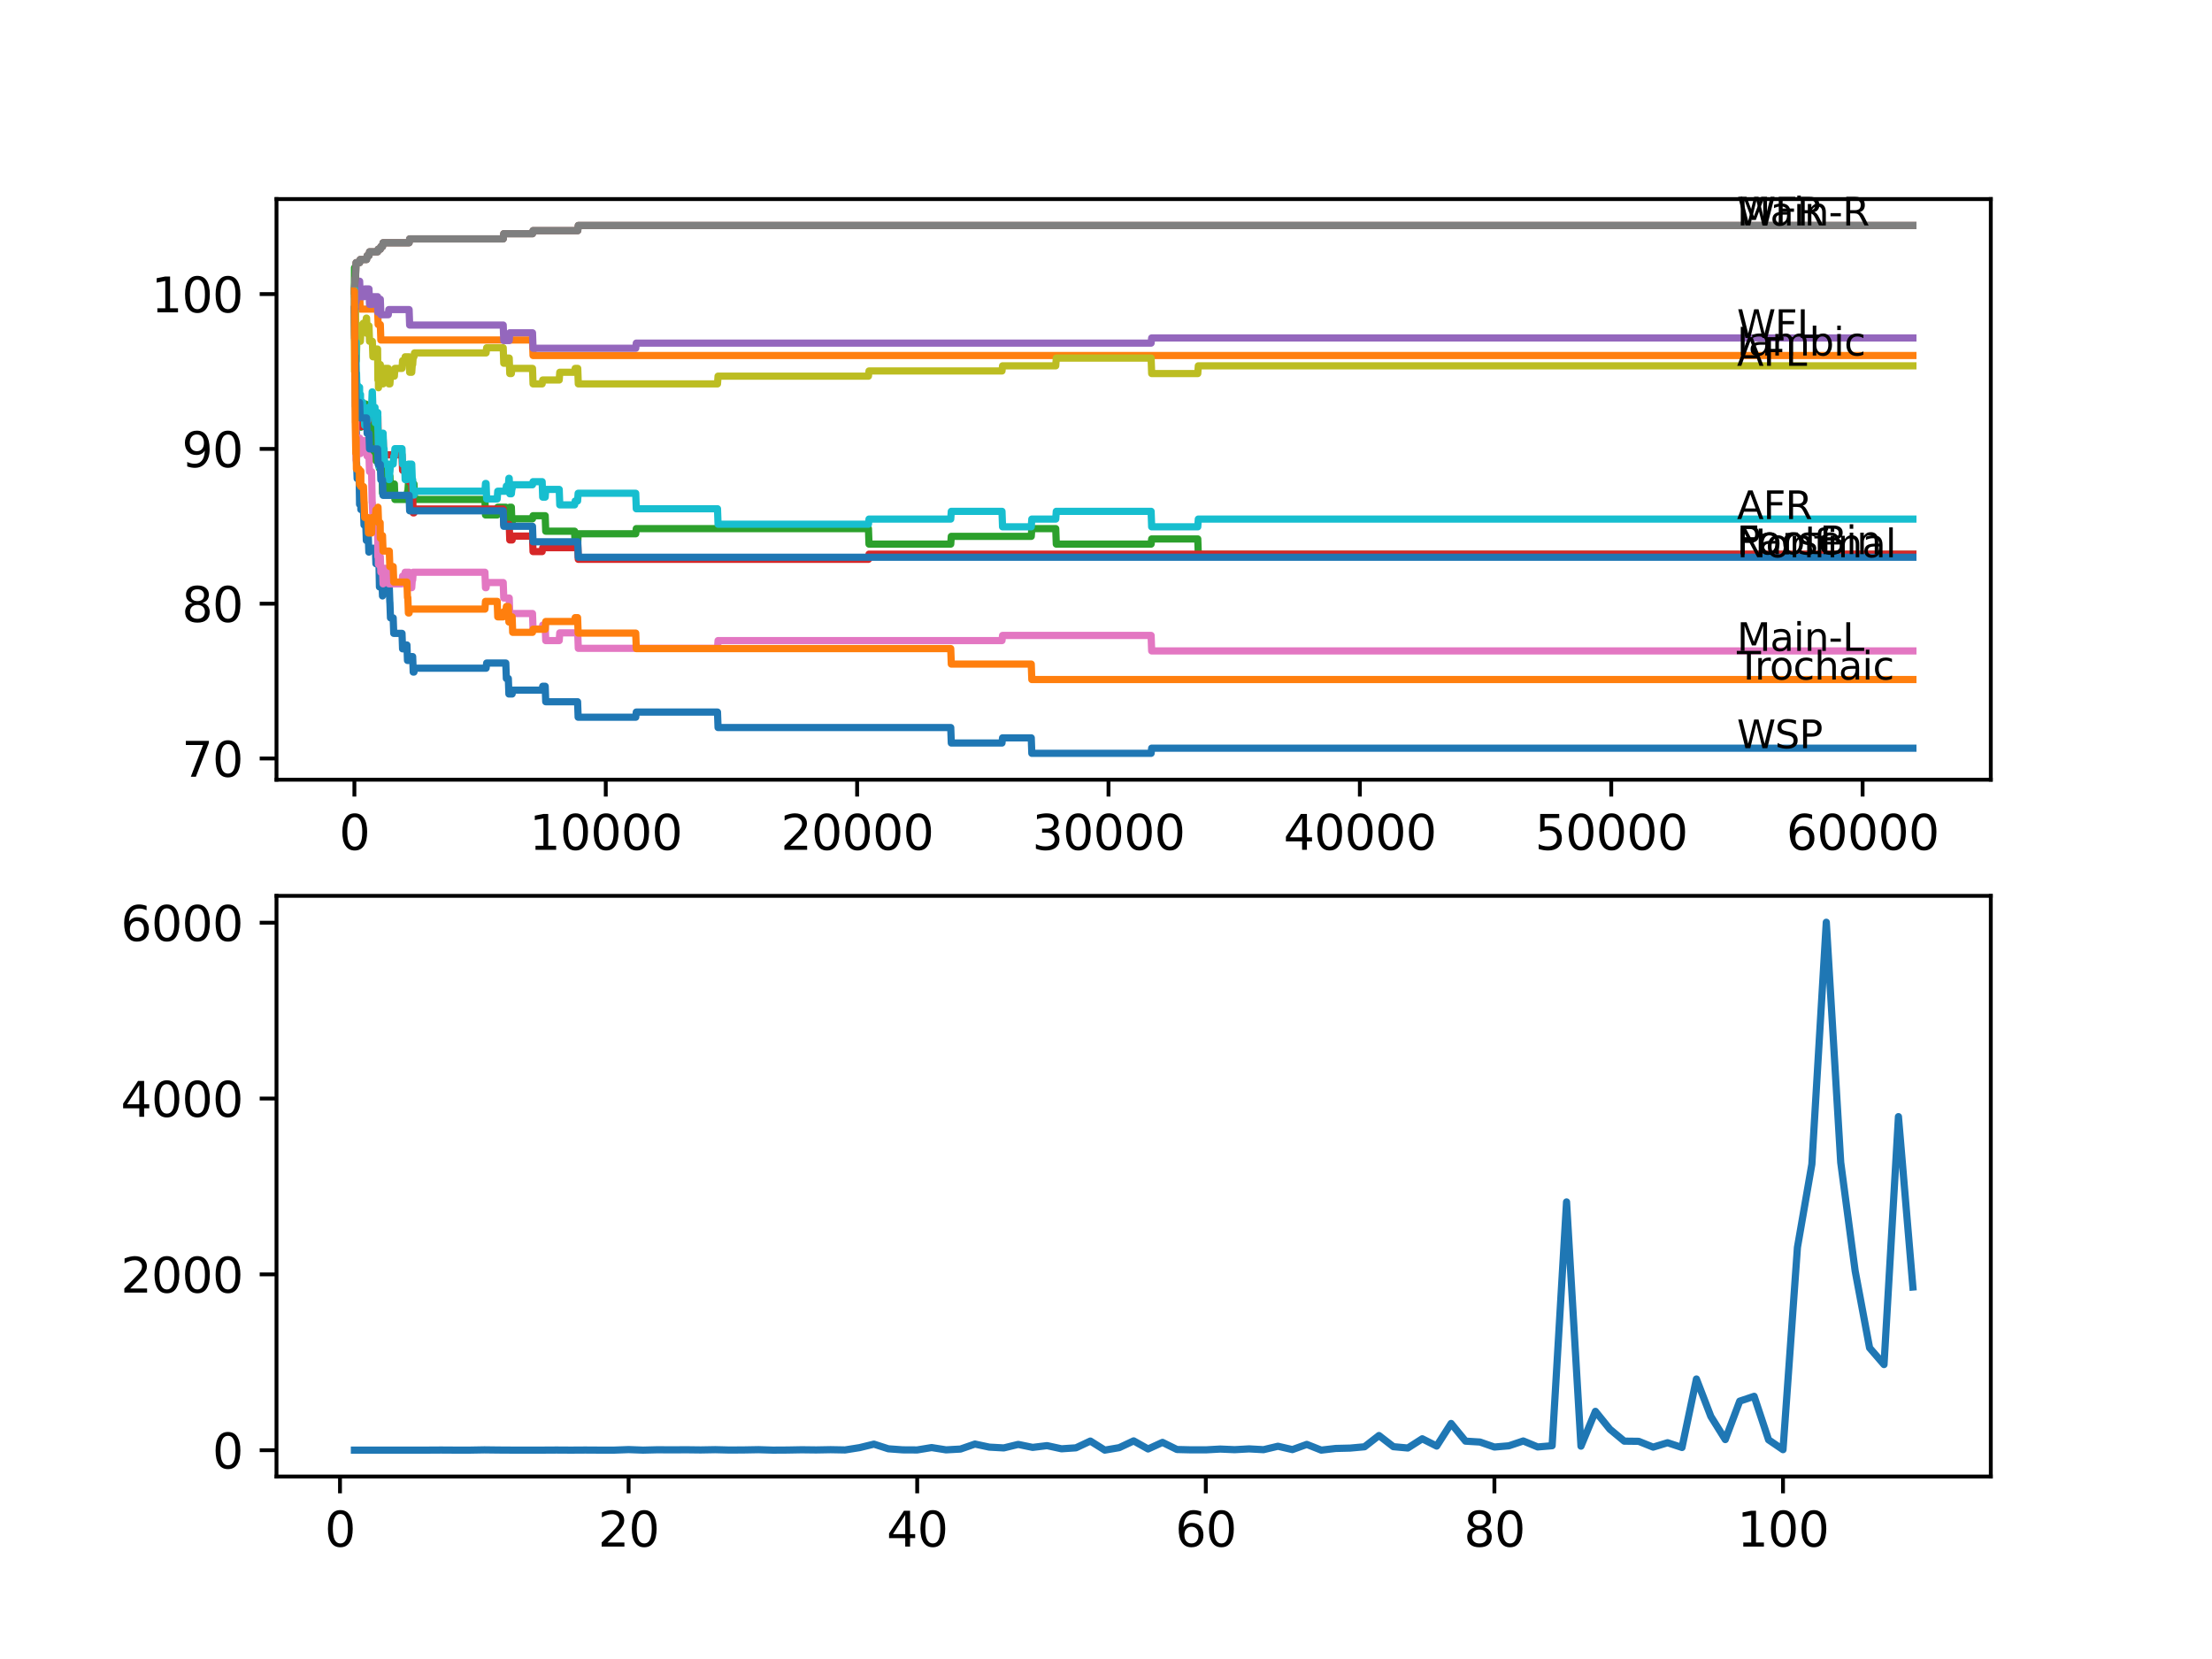 <?xml version="1.0" encoding="utf-8" standalone="no"?>
<!DOCTYPE svg PUBLIC "-//W3C//DTD SVG 1.1//EN"
  "http://www.w3.org/Graphics/SVG/1.1/DTD/svg11.dtd">
<svg xmlns:xlink="http://www.w3.org/1999/xlink" width="460.8pt" height="345.6pt" viewBox="0 0 460.8 345.6" xmlns="http://www.w3.org/2000/svg" version="1.1">
 <defs>
  <style type="text/css">*{stroke-linejoin: round; stroke-linecap: butt}</style>
 </defs>
 <g id="figure_1">
  <g id="patch_1">
   <path d="M 0 345.6 
L 460.8 345.6 
L 460.8 0 
L 0 0 
z
" style="fill: #ffffff"/>
  </g>
  <g id="axes_1">
   <g id="patch_2">
    <path d="M 57.6 162.432 
L 414.72 162.432 
L 414.72 41.472 
L 57.6 41.472 
z
" style="fill: #ffffff"/>
   </g>
   <g id="matplotlib.axis_1">
    <g id="xtick_1">
     <g id="line2d_1">
      <defs>
       <path id="me65e3c50f7" d="M 0 0 
L 0 3.5 
" style="stroke: #000000; stroke-width: 0.8"/>
      </defs>
      <g>
       <use xlink:href="#me65e3c50f7" x="73.827" y="162.432" style="stroke: #000000; stroke-width: 0.8"/>
      </g>
     </g>
     <g id="text_1">
      <!-- 0 -->
      <g transform="translate(70.646 177.03)scale(0.1 -0.1)">
       <defs>
        <path id="DejaVuSans-30" d="M 2034 4250 
Q 1547 4250 1301 3770 
Q 1056 3291 1056 2328 
Q 1056 1369 1301 889 
Q 1547 409 2034 409 
Q 2525 409 2770 889 
Q 3016 1369 3016 2328 
Q 3016 3291 2770 3770 
Q 2525 4250 2034 4250 
z
M 2034 4750 
Q 2819 4750 3233 4129 
Q 3647 3509 3647 2328 
Q 3647 1150 3233 529 
Q 2819 -91 2034 -91 
Q 1250 -91 836 529 
Q 422 1150 422 2328 
Q 422 3509 836 4129 
Q 1250 4750 2034 4750 
z
" transform="scale(0.016)"/>
       </defs>
       <use xlink:href="#DejaVuSans-30"/>
      </g>
     </g>
    </g>
    <g id="xtick_2">
     <g id="line2d_2">
      <g>
       <use xlink:href="#me65e3c50f7" x="126.192" y="162.432" style="stroke: #000000; stroke-width: 0.8"/>
      </g>
     </g>
     <g id="text_2">
      <!-- 10000 -->
      <g transform="translate(110.286 177.03)scale(0.1 -0.1)">
       <defs>
        <path id="DejaVuSans-31" d="M 794 531 
L 1825 531 
L 1825 4091 
L 703 3866 
L 703 4441 
L 1819 4666 
L 2450 4666 
L 2450 531 
L 3481 531 
L 3481 0 
L 794 0 
L 794 531 
z
" transform="scale(0.016)"/>
       </defs>
       <use xlink:href="#DejaVuSans-31"/>
       <use xlink:href="#DejaVuSans-30" x="63.623"/>
       <use xlink:href="#DejaVuSans-30" x="127.246"/>
       <use xlink:href="#DejaVuSans-30" x="190.869"/>
       <use xlink:href="#DejaVuSans-30" x="254.492"/>
      </g>
     </g>
    </g>
    <g id="xtick_3">
     <g id="line2d_3">
      <g>
       <use xlink:href="#me65e3c50f7" x="178.556" y="162.432" style="stroke: #000000; stroke-width: 0.8"/>
      </g>
     </g>
     <g id="text_3">
      <!-- 20000 -->
      <g transform="translate(162.65 177.03)scale(0.1 -0.1)">
       <defs>
        <path id="DejaVuSans-32" d="M 1228 531 
L 3431 531 
L 3431 0 
L 469 0 
L 469 531 
Q 828 903 1448 1529 
Q 2069 2156 2228 2338 
Q 2531 2678 2651 2914 
Q 2772 3150 2772 3378 
Q 2772 3750 2511 3984 
Q 2250 4219 1831 4219 
Q 1534 4219 1204 4116 
Q 875 4013 500 3803 
L 500 4441 
Q 881 4594 1212 4672 
Q 1544 4750 1819 4750 
Q 2544 4750 2975 4387 
Q 3406 4025 3406 3419 
Q 3406 3131 3298 2873 
Q 3191 2616 2906 2266 
Q 2828 2175 2409 1742 
Q 1991 1309 1228 531 
z
" transform="scale(0.016)"/>
       </defs>
       <use xlink:href="#DejaVuSans-32"/>
       <use xlink:href="#DejaVuSans-30" x="63.623"/>
       <use xlink:href="#DejaVuSans-30" x="127.246"/>
       <use xlink:href="#DejaVuSans-30" x="190.869"/>
       <use xlink:href="#DejaVuSans-30" x="254.492"/>
      </g>
     </g>
    </g>
    <g id="xtick_4">
     <g id="line2d_4">
      <g>
       <use xlink:href="#me65e3c50f7" x="230.921" y="162.432" style="stroke: #000000; stroke-width: 0.8"/>
      </g>
     </g>
     <g id="text_4">
      <!-- 30000 -->
      <g transform="translate(215.015 177.03)scale(0.1 -0.1)">
       <defs>
        <path id="DejaVuSans-33" d="M 2597 2516 
Q 3050 2419 3304 2112 
Q 3559 1806 3559 1356 
Q 3559 666 3084 287 
Q 2609 -91 1734 -91 
Q 1441 -91 1130 -33 
Q 819 25 488 141 
L 488 750 
Q 750 597 1062 519 
Q 1375 441 1716 441 
Q 2309 441 2620 675 
Q 2931 909 2931 1356 
Q 2931 1769 2642 2001 
Q 2353 2234 1838 2234 
L 1294 2234 
L 1294 2753 
L 1863 2753 
Q 2328 2753 2575 2939 
Q 2822 3125 2822 3475 
Q 2822 3834 2567 4026 
Q 2313 4219 1838 4219 
Q 1578 4219 1281 4162 
Q 984 4106 628 3988 
L 628 4550 
Q 988 4650 1302 4700 
Q 1616 4750 1894 4750 
Q 2613 4750 3031 4423 
Q 3450 4097 3450 3541 
Q 3450 3153 3228 2886 
Q 3006 2619 2597 2516 
z
" transform="scale(0.016)"/>
       </defs>
       <use xlink:href="#DejaVuSans-33"/>
       <use xlink:href="#DejaVuSans-30" x="63.623"/>
       <use xlink:href="#DejaVuSans-30" x="127.246"/>
       <use xlink:href="#DejaVuSans-30" x="190.869"/>
       <use xlink:href="#DejaVuSans-30" x="254.492"/>
      </g>
     </g>
    </g>
    <g id="xtick_5">
     <g id="line2d_5">
      <g>
       <use xlink:href="#me65e3c50f7" x="283.285" y="162.432" style="stroke: #000000; stroke-width: 0.8"/>
      </g>
     </g>
     <g id="text_5">
      <!-- 40000 -->
      <g transform="translate(267.379 177.03)scale(0.1 -0.1)">
       <defs>
        <path id="DejaVuSans-34" d="M 2419 4116 
L 825 1625 
L 2419 1625 
L 2419 4116 
z
M 2253 4666 
L 3047 4666 
L 3047 1625 
L 3713 1625 
L 3713 1100 
L 3047 1100 
L 3047 0 
L 2419 0 
L 2419 1100 
L 313 1100 
L 313 1709 
L 2253 4666 
z
" transform="scale(0.016)"/>
       </defs>
       <use xlink:href="#DejaVuSans-34"/>
       <use xlink:href="#DejaVuSans-30" x="63.623"/>
       <use xlink:href="#DejaVuSans-30" x="127.246"/>
       <use xlink:href="#DejaVuSans-30" x="190.869"/>
       <use xlink:href="#DejaVuSans-30" x="254.492"/>
      </g>
     </g>
    </g>
    <g id="xtick_6">
     <g id="line2d_6">
      <g>
       <use xlink:href="#me65e3c50f7" x="335.65" y="162.432" style="stroke: #000000; stroke-width: 0.8"/>
      </g>
     </g>
     <g id="text_6">
      <!-- 50000 -->
      <g transform="translate(319.744 177.03)scale(0.1 -0.1)">
       <defs>
        <path id="DejaVuSans-35" d="M 691 4666 
L 3169 4666 
L 3169 4134 
L 1269 4134 
L 1269 2991 
Q 1406 3038 1543 3061 
Q 1681 3084 1819 3084 
Q 2600 3084 3056 2656 
Q 3513 2228 3513 1497 
Q 3513 744 3044 326 
Q 2575 -91 1722 -91 
Q 1428 -91 1123 -41 
Q 819 9 494 109 
L 494 744 
Q 775 591 1075 516 
Q 1375 441 1709 441 
Q 2250 441 2565 725 
Q 2881 1009 2881 1497 
Q 2881 1984 2565 2268 
Q 2250 2553 1709 2553 
Q 1456 2553 1204 2497 
Q 953 2441 691 2322 
L 691 4666 
z
" transform="scale(0.016)"/>
       </defs>
       <use xlink:href="#DejaVuSans-35"/>
       <use xlink:href="#DejaVuSans-30" x="63.623"/>
       <use xlink:href="#DejaVuSans-30" x="127.246"/>
       <use xlink:href="#DejaVuSans-30" x="190.869"/>
       <use xlink:href="#DejaVuSans-30" x="254.492"/>
      </g>
     </g>
    </g>
    <g id="xtick_7">
     <g id="line2d_7">
      <g>
       <use xlink:href="#me65e3c50f7" x="388.014" y="162.432" style="stroke: #000000; stroke-width: 0.8"/>
      </g>
     </g>
     <g id="text_7">
      <!-- 60000 -->
      <g transform="translate(372.108 177.03)scale(0.1 -0.1)">
       <defs>
        <path id="DejaVuSans-36" d="M 2113 2584 
Q 1688 2584 1439 2293 
Q 1191 2003 1191 1497 
Q 1191 994 1439 701 
Q 1688 409 2113 409 
Q 2538 409 2786 701 
Q 3034 994 3034 1497 
Q 3034 2003 2786 2293 
Q 2538 2584 2113 2584 
z
M 3366 4563 
L 3366 3988 
Q 3128 4100 2886 4159 
Q 2644 4219 2406 4219 
Q 1781 4219 1451 3797 
Q 1122 3375 1075 2522 
Q 1259 2794 1537 2939 
Q 1816 3084 2150 3084 
Q 2853 3084 3261 2657 
Q 3669 2231 3669 1497 
Q 3669 778 3244 343 
Q 2819 -91 2113 -91 
Q 1303 -91 875 529 
Q 447 1150 447 2328 
Q 447 3434 972 4092 
Q 1497 4750 2381 4750 
Q 2619 4750 2861 4703 
Q 3103 4656 3366 4563 
z
" transform="scale(0.016)"/>
       </defs>
       <use xlink:href="#DejaVuSans-36"/>
       <use xlink:href="#DejaVuSans-30" x="63.623"/>
       <use xlink:href="#DejaVuSans-30" x="127.246"/>
       <use xlink:href="#DejaVuSans-30" x="190.869"/>
       <use xlink:href="#DejaVuSans-30" x="254.492"/>
      </g>
     </g>
    </g>
   </g>
   <g id="matplotlib.axis_2">
    <g id="ytick_1">
     <g id="line2d_8">
      <defs>
       <path id="m795e79a3ab" d="M 0 0 
L -3.5 0 
" style="stroke: #000000; stroke-width: 0.8"/>
      </defs>
      <g>
       <use xlink:href="#m795e79a3ab" x="57.6" y="158.009" style="stroke: #000000; stroke-width: 0.8"/>
      </g>
     </g>
     <g id="text_8">
      <!-- 70 -->
      <g transform="translate(37.875 161.808)scale(0.1 -0.1)">
       <defs>
        <path id="DejaVuSans-37" d="M 525 4666 
L 3525 4666 
L 3525 4397 
L 1831 0 
L 1172 0 
L 2766 4134 
L 525 4134 
L 525 4666 
z
" transform="scale(0.016)"/>
       </defs>
       <use xlink:href="#DejaVuSans-37"/>
       <use xlink:href="#DejaVuSans-30" x="63.623"/>
      </g>
     </g>
    </g>
    <g id="ytick_2">
     <g id="line2d_9">
      <g>
       <use xlink:href="#m795e79a3ab" x="57.6" y="125.761" style="stroke: #000000; stroke-width: 0.8"/>
      </g>
     </g>
     <g id="text_9">
      <!-- 80 -->
      <g transform="translate(37.875 129.561)scale(0.1 -0.1)">
       <defs>
        <path id="DejaVuSans-38" d="M 2034 2216 
Q 1584 2216 1326 1975 
Q 1069 1734 1069 1313 
Q 1069 891 1326 650 
Q 1584 409 2034 409 
Q 2484 409 2743 651 
Q 3003 894 3003 1313 
Q 3003 1734 2745 1975 
Q 2488 2216 2034 2216 
z
M 1403 2484 
Q 997 2584 770 2862 
Q 544 3141 544 3541 
Q 544 4100 942 4425 
Q 1341 4750 2034 4750 
Q 2731 4750 3128 4425 
Q 3525 4100 3525 3541 
Q 3525 3141 3298 2862 
Q 3072 2584 2669 2484 
Q 3125 2378 3379 2068 
Q 3634 1759 3634 1313 
Q 3634 634 3220 271 
Q 2806 -91 2034 -91 
Q 1263 -91 848 271 
Q 434 634 434 1313 
Q 434 1759 690 2068 
Q 947 2378 1403 2484 
z
M 1172 3481 
Q 1172 3119 1398 2916 
Q 1625 2713 2034 2713 
Q 2441 2713 2670 2916 
Q 2900 3119 2900 3481 
Q 2900 3844 2670 4047 
Q 2441 4250 2034 4250 
Q 1625 4250 1398 4047 
Q 1172 3844 1172 3481 
z
" transform="scale(0.016)"/>
       </defs>
       <use xlink:href="#DejaVuSans-38"/>
       <use xlink:href="#DejaVuSans-30" x="63.623"/>
      </g>
     </g>
    </g>
    <g id="ytick_3">
     <g id="line2d_10">
      <g>
       <use xlink:href="#m795e79a3ab" x="57.6" y="93.514" style="stroke: #000000; stroke-width: 0.8"/>
      </g>
     </g>
     <g id="text_10">
      <!-- 90 -->
      <g transform="translate(37.875 97.313)scale(0.1 -0.1)">
       <defs>
        <path id="DejaVuSans-39" d="M 703 97 
L 703 672 
Q 941 559 1184 500 
Q 1428 441 1663 441 
Q 2288 441 2617 861 
Q 2947 1281 2994 2138 
Q 2813 1869 2534 1725 
Q 2256 1581 1919 1581 
Q 1219 1581 811 2004 
Q 403 2428 403 3163 
Q 403 3881 828 4315 
Q 1253 4750 1959 4750 
Q 2769 4750 3195 4129 
Q 3622 3509 3622 2328 
Q 3622 1225 3098 567 
Q 2575 -91 1691 -91 
Q 1453 -91 1209 -44 
Q 966 3 703 97 
z
M 1959 2075 
Q 2384 2075 2632 2365 
Q 2881 2656 2881 3163 
Q 2881 3666 2632 3958 
Q 2384 4250 1959 4250 
Q 1534 4250 1286 3958 
Q 1038 3666 1038 3163 
Q 1038 2656 1286 2365 
Q 1534 2075 1959 2075 
z
" transform="scale(0.016)"/>
       </defs>
       <use xlink:href="#DejaVuSans-39"/>
       <use xlink:href="#DejaVuSans-30" x="63.623"/>
      </g>
     </g>
    </g>
    <g id="ytick_4">
     <g id="line2d_11">
      <g>
       <use xlink:href="#m795e79a3ab" x="57.6" y="61.267" style="stroke: #000000; stroke-width: 0.8"/>
      </g>
     </g>
     <g id="text_11">
      <!-- 100 -->
      <g transform="translate(31.512 65.066)scale(0.1 -0.1)">
       <use xlink:href="#DejaVuSans-31"/>
       <use xlink:href="#DejaVuSans-30" x="63.623"/>
       <use xlink:href="#DejaVuSans-30" x="127.246"/>
      </g>
     </g>
    </g>
   </g>
   <g id="line2d_12">
    <path d="M 73.833 61.267 
L 73.838 61.267 
L 73.859 60.729 
L 73.885 67.179 
L 73.89 67.179 
L 73.901 67.179 
L 74.037 84.646 
L 74.079 84.646 
L 74.199 91.095 
L 74.241 90.02 
L 74.278 96.47 
L 74.283 96.47 
L 74.288 96.47 
L 74.403 99.695 
L 74.44 99.695 
L 74.555 98.62 
L 74.801 98.62 
L 74.906 105.069 
L 74.917 103.994 
L 75.1 103.994 
L 75.168 102.919 
L 75.173 106.144 
L 75.199 106.144 
L 75.718 106.144 
L 75.833 109.369 
L 76.2 109.369 
L 76.315 112.594 
L 76.367 112.594 
L 76.482 111.787 
L 76.723 111.787 
L 76.838 115.012 
L 76.865 115.012 
L 76.98 114.206 
L 78.195 114.206 
L 78.31 117.431 
L 78.661 117.431 
L 78.786 115.818 
L 78.923 115.818 
L 79.043 122.268 
L 79.19 122.268 
L 79.305 120.924 
L 79.572 120.924 
L 79.682 124.149 
L 79.797 123.343 
L 80.886 123.343 
L 81.001 122.268 
L 81.096 122.268 
L 81.211 125.493 
L 81.227 125.493 
L 81.342 128.717 
L 81.907 128.717 
L 82.023 131.942 
L 83.745 131.942 
L 83.861 135.167 
L 84.285 135.167 
L 84.4 134.361 
L 84.772 134.361 
L 84.887 137.585 
L 85.222 137.585 
L 85.337 136.779 
L 85.966 136.779 
L 86.081 140.004 
L 86.233 140.004 
L 86.348 139.198 
L 101.261 139.198 
L 101.376 138.123 
L 105.367 138.123 
L 105.482 141.348 
L 105.895 141.348 
L 106.011 144.572 
L 106.686 144.572 
L 106.801 143.766 
L 112.939 143.766 
L 113.054 142.96 
L 113.572 142.96 
L 113.687 146.185 
L 120.322 146.185 
L 120.437 149.409 
L 132.434 149.409 
L 132.549 148.335 
L 149.468 148.335 
L 149.583 151.559 
L 198.057 151.559 
L 198.172 154.784 
L 208.734 154.784 
L 208.849 153.709 
L 214.829 153.709 
L 214.945 156.934 
L 239.797 156.934 
L 239.912 155.859 
L 398.487 155.859 
L 398.487 155.859 
" clip-path="url(#pca5bd846b5)" style="fill: none; stroke: #1f77b4; stroke-width: 1.5; stroke-linecap: square"/>
   </g>
   <g id="line2d_13">
    <path d="M 73.833 64.491 
L 73.838 64.491 
L 73.979 61.159 
L 74.922 61.159 
L 75.037 64.384 
L 78.661 64.384 
L 78.776 67.609 
L 79.226 67.609 
L 79.341 70.833 
L 110.928 70.833 
L 111.043 74.058 
L 398.487 74.058 
L 398.487 74.058 
" clip-path="url(#pca5bd846b5)" style="fill: none; stroke: #ff7f0e; stroke-width: 1.5; stroke-linecap: square"/>
   </g>
   <g id="line2d_14">
    <path d="M 73.833 60.622 
L 73.848 55.784 
L 73.927 64.921 
L 74.053 76.208 
L 74.079 75.133 
L 74.142 79.433 
L 74.147 79.433 
L 74.152 79.433 
L 74.241 83.195 
L 74.262 81.582 
L 74.288 81.582 
L 74.403 84.807 
L 74.801 84.807 
L 74.885 83.195 
L 74.89 86.42 
L 74.906 86.42 
L 74.922 86.42 
L 75.037 85.775 
L 75.079 85.775 
L 75.168 88.999 
L 75.189 87.387 
L 75.718 87.387 
L 75.833 85.775 
L 75.854 85.775 
L 75.969 84.162 
L 76.2 84.162 
L 76.315 87.387 
L 76.367 87.387 
L 76.482 86.581 
L 76.639 86.581 
L 76.723 85.506 
L 76.728 88.731 
L 76.739 88.731 
L 76.865 88.731 
L 76.98 87.924 
L 77.409 87.924 
L 77.53 94.374 
L 77.566 94.374 
L 77.682 92.761 
L 78.195 92.761 
L 78.31 95.986 
L 78.661 95.986 
L 78.802 92.761 
L 78.813 92.761 
L 78.923 91.149 
L 79.043 97.599 
L 79.19 97.599 
L 79.305 96.255 
L 79.572 96.255 
L 79.682 102.704 
L 79.687 101.898 
L 80.886 101.898 
L 81.001 100.823 
L 81.096 100.823 
L 81.211 99.211 
L 81.227 99.211 
L 81.342 102.436 
L 81.907 102.436 
L 82.023 100.823 
L 82.153 100.823 
L 82.269 104.048 
L 84.772 104.048 
L 84.887 102.436 
L 84.96 102.436 
L 85.075 100.823 
L 86.233 100.823 
L 86.348 104.048 
L 101.02 104.048 
L 101.136 107.273 
L 103.576 107.273 
L 103.691 105.66 
L 105.367 105.66 
L 105.482 108.885 
L 105.895 108.885 
L 106.011 107.273 
L 106.079 107.273 
L 106.194 105.66 
L 106.524 105.66 
L 106.639 108.885 
L 106.686 108.885 
L 106.801 108.079 
L 110.928 108.079 
L 111.043 107.434 
L 113.572 107.434 
L 113.687 110.659 
L 119.704 110.659 
L 119.819 113.884 
L 120.322 113.884 
L 120.437 111.196 
L 132.434 111.196 
L 132.549 110.121 
L 180.913 110.121 
L 181.028 113.346 
L 198.057 113.346 
L 198.172 111.734 
L 214.829 111.734 
L 214.945 110.121 
L 219.93 110.121 
L 220.045 113.346 
L 239.797 113.346 
L 239.912 112.271 
L 249.516 112.271 
L 249.631 115.496 
L 398.487 115.496 
L 398.487 115.496 
" clip-path="url(#pca5bd846b5)" style="fill: none; stroke: #2ca02c; stroke-width: 1.5; stroke-linecap: square"/>
   </g>
   <g id="line2d_15">
    <path d="M 73.833 64.491 
L 73.843 64.491 
L 73.964 74.327 
L 73.969 73.521 
L 74.053 73.521 
L 74.178 83.195 
L 74.184 83.195 
L 74.288 86.42 
L 74.294 85.613 
L 74.922 85.613 
L 75.037 88.838 
L 76.2 88.838 
L 76.315 87.763 
L 76.639 87.763 
L 76.755 86.688 
L 78.703 86.688 
L 78.823 93.138 
L 79.19 93.138 
L 79.305 92.332 
L 79.572 92.332 
L 79.687 91.525 
L 79.808 91.525 
L 79.923 94.75 
L 83.745 94.75 
L 83.861 97.975 
L 84.285 97.975 
L 84.4 97.169 
L 85.222 97.169 
L 85.337 100.393 
L 85.772 100.393 
L 85.887 103.618 
L 85.966 103.618 
L 86.081 106.843 
L 86.233 106.843 
L 86.348 106.037 
L 104.827 106.037 
L 104.942 109.261 
L 106.079 109.261 
L 106.194 112.486 
L 106.686 112.486 
L 106.801 111.68 
L 110.928 111.68 
L 111.043 114.905 
L 112.939 114.905 
L 113.054 114.099 
L 119.704 114.099 
L 119.819 113.292 
L 120.353 113.292 
L 120.469 116.517 
L 180.913 116.517 
L 181.028 115.442 
L 398.487 115.442 
L 398.487 115.442 
" clip-path="url(#pca5bd846b5)" style="fill: none; stroke: #d62728; stroke-width: 1.5; stroke-linecap: square"/>
   </g>
   <g id="line2d_16">
    <path d="M 73.833 64.491 
L 73.838 64.491 
L 73.848 63.954 
L 73.875 70.403 
L 73.906 68.791 
L 73.911 68.791 
L 74.047 62.879 
L 74.184 62.879 
L 74.304 58.579 
L 74.922 58.579 
L 75.037 61.804 
L 75.854 61.804 
L 75.969 60.192 
L 76.865 60.192 
L 76.98 63.416 
L 77.566 63.416 
L 77.682 61.804 
L 78.661 61.804 
L 78.703 65.029 
L 78.771 63.954 
L 78.813 63.954 
L 78.928 62.341 
L 79.226 62.341 
L 79.341 65.566 
L 80.886 65.566 
L 81.001 64.491 
L 85.222 64.491 
L 85.337 67.716 
L 104.827 67.716 
L 104.942 70.941 
L 106.079 70.941 
L 106.194 69.328 
L 110.928 69.328 
L 111.043 72.553 
L 132.434 72.553 
L 132.549 71.478 
L 239.797 71.478 
L 239.912 70.403 
L 398.487 70.403 
L 398.487 70.403 
" clip-path="url(#pca5bd846b5)" style="fill: none; stroke: #9467bd; stroke-width: 1.5; stroke-linecap: square"/>
   </g>
   <g id="line2d_17">
    <path d="M 73.833 60.622 
L 73.838 60.622 
L 73.974 57.934 
L 74.053 57.934 
L 74.178 54.71 
L 74.922 54.71 
L 75.037 54.065 
L 76.367 54.065 
L 76.482 53.258 
L 76.865 53.258 
L 76.98 52.452 
L 78.661 52.452 
L 78.776 51.915 
L 79.226 51.915 
L 79.341 51.377 
L 79.682 51.377 
L 79.797 50.571 
L 85.222 50.571 
L 85.337 49.765 
L 104.827 49.765 
L 104.942 48.69 
L 110.928 48.69 
L 111.043 48.045 
L 120.353 48.045 
L 120.469 46.97 
L 398.487 46.97 
L 398.487 46.97 
" clip-path="url(#pca5bd846b5)" style="fill: none; stroke: #8c564b; stroke-width: 1.5; stroke-linecap: square"/>
   </g>
   <g id="line2d_18">
    <path d="M 73.833 64.491 
L 73.964 77.551 
L 74.053 77.551 
L 74.189 95.825 
L 74.273 95.825 
L 74.388 93.406 
L 74.44 93.406 
L 74.555 92.332 
L 74.906 92.332 
L 74.922 91.257 
L 74.927 94.481 
L 75.006 94.481 
L 75.1 94.481 
L 75.215 93.406 
L 75.535 93.406 
L 75.65 91.794 
L 76.367 91.794 
L 76.482 95.019 
L 76.865 95.019 
L 76.98 98.244 
L 77.409 98.244 
L 77.53 104.693 
L 77.566 104.693 
L 77.682 107.918 
L 78.121 107.918 
L 78.195 106.305 
L 78.2 109.53 
L 78.226 109.53 
L 78.661 109.53 
L 78.724 115.98 
L 78.776 114.367 
L 78.813 114.367 
L 78.844 117.592 
L 78.923 115.98 
L 79.226 115.98 
L 79.341 119.204 
L 79.572 119.204 
L 79.682 118.398 
L 79.797 121.623 
L 79.808 121.623 
L 79.923 120.011 
L 80.012 120.011 
L 80.127 118.398 
L 80.886 118.398 
L 81.001 121.623 
L 83.745 121.623 
L 83.861 120.011 
L 84.285 120.011 
L 84.4 119.204 
L 85.222 119.204 
L 85.337 122.429 
L 85.772 122.429 
L 85.887 120.817 
L 85.966 120.817 
L 86.081 119.204 
L 101.02 119.204 
L 101.136 122.429 
L 101.261 122.429 
L 101.376 121.354 
L 104.827 121.354 
L 104.942 124.579 
L 106.079 124.579 
L 106.194 127.804 
L 110.928 127.804 
L 111.043 131.028 
L 112.939 131.028 
L 113.054 130.222 
L 113.572 130.222 
L 113.687 133.447 
L 116.494 133.447 
L 116.609 131.835 
L 120.353 131.835 
L 120.469 135.059 
L 149.468 135.059 
L 149.583 133.447 
L 208.734 133.447 
L 208.849 132.372 
L 239.797 132.372 
L 239.912 135.597 
L 398.487 135.597 
L 398.487 135.597 
" clip-path="url(#pca5bd846b5)" style="fill: none; stroke: #e377c2; stroke-width: 1.5; stroke-linecap: square"/>
   </g>
   <g id="line2d_19">
    <path d="M 73.833 60.622 
L 73.838 60.622 
L 73.974 57.934 
L 74.053 57.934 
L 74.178 54.71 
L 74.922 54.71 
L 75.037 54.065 
L 76.367 54.065 
L 76.482 53.258 
L 76.865 53.258 
L 76.98 52.452 
L 78.661 52.452 
L 78.776 51.915 
L 79.226 51.915 
L 79.341 51.377 
L 79.682 51.377 
L 79.797 50.571 
L 85.222 50.571 
L 85.337 49.765 
L 104.827 49.765 
L 104.942 48.69 
L 110.928 48.69 
L 111.043 48.045 
L 120.353 48.045 
L 120.469 46.97 
L 398.487 46.97 
L 398.487 46.97 
" clip-path="url(#pca5bd846b5)" style="fill: none; stroke: #7f7f7f; stroke-width: 1.5; stroke-linecap: square"/>
   </g>
   <g id="line2d_20">
    <path d="M 73.833 64.491 
L 73.859 77.39 
L 73.948 68.952 
L 73.964 68.952 
L 74.053 64.921 
L 74.089 66.534 
L 74.095 66.534 
L 74.215 75.133 
L 74.225 75.133 
L 74.346 71.102 
L 74.44 71.102 
L 74.555 70.027 
L 74.885 70.027 
L 74.922 67.877 
L 74.927 71.102 
L 74.99 71.102 
L 75.079 71.102 
L 75.199 68.952 
L 75.535 68.952 
L 75.65 67.34 
L 76.2 67.34 
L 76.315 66.265 
L 76.367 66.265 
L 76.482 69.49 
L 76.723 69.49 
L 76.838 67.877 
L 76.865 67.877 
L 76.98 71.102 
L 77.566 71.102 
L 77.682 74.327 
L 78.121 74.327 
L 78.237 72.714 
L 78.661 72.714 
L 78.724 79.164 
L 78.776 77.551 
L 78.813 77.551 
L 78.844 80.776 
L 78.923 79.164 
L 79.043 75.939 
L 79.226 75.939 
L 79.341 79.164 
L 79.572 79.164 
L 79.682 76.745 
L 79.797 79.97 
L 79.808 79.97 
L 79.923 78.358 
L 80.012 78.358 
L 80.127 76.745 
L 80.886 76.745 
L 81.001 79.97 
L 81.227 79.97 
L 81.342 78.358 
L 82.153 78.358 
L 82.269 76.745 
L 83.745 76.745 
L 83.861 75.133 
L 84.285 75.133 
L 84.4 74.327 
L 85.222 74.327 
L 85.337 77.551 
L 85.772 77.551 
L 85.887 75.939 
L 85.966 75.939 
L 86.081 74.327 
L 86.233 74.327 
L 86.348 73.521 
L 101.261 73.521 
L 101.376 72.446 
L 104.827 72.446 
L 104.942 75.67 
L 105.367 75.67 
L 105.482 74.595 
L 106.079 74.595 
L 106.194 77.82 
L 106.524 77.82 
L 106.639 76.745 
L 110.928 76.745 
L 111.043 79.97 
L 112.939 79.97 
L 113.054 79.164 
L 116.494 79.164 
L 116.609 77.551 
L 119.704 77.551 
L 119.819 76.745 
L 120.353 76.745 
L 120.469 79.97 
L 149.468 79.97 
L 149.583 78.358 
L 180.913 78.358 
L 181.028 77.283 
L 208.734 77.283 
L 208.849 76.208 
L 219.93 76.208 
L 220.045 74.595 
L 239.797 74.595 
L 239.912 77.82 
L 249.516 77.82 
L 249.631 76.208 
L 398.487 76.208 
L 398.487 76.208 
" clip-path="url(#pca5bd846b5)" style="fill: none; stroke: #bcbd22; stroke-width: 1.5; stroke-linecap: square"/>
   </g>
   <g id="line2d_21">
    <path d="M 73.833 60.622 
L 73.964 76.369 
L 74.006 78.788 
L 74.089 73.951 
L 74.136 73.951 
L 74.184 71.263 
L 74.205 80.937 
L 74.21 80.937 
L 74.225 80.937 
L 74.273 77.713 
L 74.335 80.131 
L 74.44 80.131 
L 74.555 83.356 
L 74.801 83.356 
L 74.906 80.669 
L 74.922 83.893 
L 75.021 83.249 
L 75.079 83.249 
L 75.1 82.174 
L 75.105 85.398 
L 75.184 83.786 
L 75.535 83.786 
L 75.65 87.011 
L 75.718 87.011 
L 75.833 85.398 
L 75.854 85.398 
L 75.969 88.623 
L 76.2 88.623 
L 76.315 87.548 
L 76.639 87.548 
L 76.76 84.861 
L 77.409 84.861 
L 77.53 81.636 
L 77.566 81.636 
L 77.682 84.861 
L 78.121 84.861 
L 78.195 88.086 
L 78.231 86.473 
L 78.661 86.473 
L 78.703 85.936 
L 78.708 89.161 
L 78.724 89.161 
L 78.839 93.998 
L 78.844 93.998 
L 78.923 97.222 
L 78.954 95.61 
L 79.069 93.998 
L 79.19 93.998 
L 79.305 92.654 
L 79.572 92.654 
L 79.698 90.235 
L 79.808 90.235 
L 79.923 93.46 
L 80.012 93.46 
L 80.127 96.685 
L 80.886 96.685 
L 81.001 99.91 
L 81.096 99.91 
L 81.211 98.297 
L 81.227 98.297 
L 81.342 96.685 
L 81.907 96.685 
L 82.023 95.073 
L 82.153 95.073 
L 82.269 93.46 
L 83.745 93.46 
L 83.861 96.685 
L 84.285 96.685 
L 84.4 99.91 
L 84.772 99.91 
L 84.887 98.297 
L 84.96 98.297 
L 85.075 96.685 
L 85.772 96.685 
L 85.887 99.91 
L 85.966 99.91 
L 86.081 103.134 
L 86.233 103.134 
L 86.348 102.328 
L 101.02 102.328 
L 101.136 100.716 
L 101.261 100.716 
L 101.376 103.941 
L 103.576 103.941 
L 103.691 102.328 
L 105.367 102.328 
L 105.482 101.253 
L 105.895 101.253 
L 106.011 99.641 
L 106.079 99.641 
L 106.194 102.866 
L 106.524 102.866 
L 106.639 101.791 
L 106.686 101.791 
L 106.801 100.985 
L 110.928 100.985 
L 111.043 100.34 
L 112.939 100.34 
L 113.054 103.564 
L 113.572 103.564 
L 113.687 101.952 
L 116.494 101.952 
L 116.609 105.177 
L 119.704 105.177 
L 119.819 104.371 
L 120.322 104.371 
L 120.437 102.758 
L 132.434 102.758 
L 132.549 105.983 
L 149.468 105.983 
L 149.583 109.208 
L 180.913 109.208 
L 181.028 108.133 
L 198.057 108.133 
L 198.172 106.52 
L 208.734 106.52 
L 208.849 109.745 
L 214.829 109.745 
L 214.945 108.133 
L 219.93 108.133 
L 220.045 106.52 
L 239.797 106.52 
L 239.912 109.745 
L 249.516 109.745 
L 249.631 108.133 
L 398.487 108.133 
L 398.487 108.133 
" clip-path="url(#pca5bd846b5)" style="fill: none; stroke: #17becf; stroke-width: 1.5; stroke-linecap: square"/>
   </g>
   <g id="line2d_22">
    <path d="M 73.833 64.491 
L 73.838 64.491 
L 73.964 74.165 
L 74.053 74.165 
L 74.178 83.84 
L 74.922 83.84 
L 75.037 87.064 
L 76.367 87.064 
L 76.482 90.289 
L 76.865 90.289 
L 76.98 93.514 
L 78.661 93.514 
L 78.776 96.739 
L 79.226 96.739 
L 79.341 99.963 
L 79.682 99.963 
L 79.797 103.188 
L 85.222 103.188 
L 85.337 106.413 
L 104.827 106.413 
L 104.942 109.638 
L 110.928 109.638 
L 111.043 112.862 
L 120.353 112.862 
L 120.469 116.087 
L 398.487 116.087 
L 398.487 116.087 
" clip-path="url(#pca5bd846b5)" style="fill: none; stroke: #1f77b4; stroke-width: 1.5; stroke-linecap: square"/>
   </g>
   <g id="line2d_23">
    <path d="M 73.833 60.622 
L 73.838 60.622 
L 73.99 88.032 
L 74 88.032 
L 74.121 94.481 
L 74.152 94.481 
L 74.189 91.257 
L 74.246 97.706 
L 74.252 97.706 
L 74.801 97.706 
L 74.885 100.931 
L 74.911 99.856 
L 74.922 99.856 
L 75.037 99.211 
L 75.079 99.211 
L 75.168 98.136 
L 75.173 101.361 
L 75.178 101.361 
L 75.718 101.361 
L 75.833 104.586 
L 75.854 104.586 
L 75.969 107.81 
L 76.639 107.81 
L 76.755 111.035 
L 77.409 111.035 
L 77.53 107.81 
L 78.195 107.81 
L 78.31 106.198 
L 78.661 106.198 
L 78.745 105.66 
L 78.86 108.885 
L 79.19 108.885 
L 79.226 112.11 
L 79.305 111.572 
L 79.682 111.572 
L 79.797 114.797 
L 81.096 114.797 
L 81.211 118.022 
L 81.907 118.022 
L 82.023 121.247 
L 84.772 121.247 
L 84.887 124.471 
L 84.96 124.471 
L 85.075 127.696 
L 85.222 127.696 
L 85.337 126.89 
L 101.02 126.89 
L 101.136 125.278 
L 103.576 125.278 
L 103.691 128.502 
L 104.827 128.502 
L 104.942 127.427 
L 105.367 127.427 
L 105.482 126.353 
L 105.895 126.353 
L 106.011 129.577 
L 106.524 129.577 
L 106.639 128.502 
L 106.686 128.502 
L 106.801 131.727 
L 110.928 131.727 
L 111.043 131.082 
L 113.572 131.082 
L 113.687 129.47 
L 119.704 129.47 
L 119.819 128.664 
L 120.322 128.664 
L 120.437 131.888 
L 132.434 131.888 
L 132.549 135.113 
L 198.057 135.113 
L 198.172 138.338 
L 214.829 138.338 
L 214.945 141.563 
L 398.487 141.563 
L 398.487 141.563 
" clip-path="url(#pca5bd846b5)" style="fill: none; stroke: #ff7f0e; stroke-width: 1.5; stroke-linecap: square"/>
   </g>
   <g id="patch_3">
    <path d="M 57.6 162.432 
L 57.6 41.472 
" style="fill: none; stroke: #000000; stroke-width: 0.8; stroke-linejoin: miter; stroke-linecap: square"/>
   </g>
   <g id="patch_4">
    <path d="M 414.72 162.432 
L 414.72 41.472 
" style="fill: none; stroke: #000000; stroke-width: 0.8; stroke-linejoin: miter; stroke-linecap: square"/>
   </g>
   <g id="patch_5">
    <path d="M 57.6 162.432 
L 414.72 162.432 
" style="fill: none; stroke: #000000; stroke-width: 0.8; stroke-linejoin: miter; stroke-linecap: square"/>
   </g>
   <g id="patch_6">
    <path d="M 57.6 41.472 
L 414.72 41.472 
" style="fill: none; stroke: #000000; stroke-width: 0.8; stroke-linejoin: miter; stroke-linecap: square"/>
   </g>
   <g id="text_12">
    <!-- WSP -->
    <g transform="translate(361.832 155.859)scale(0.08 -0.08)">
     <defs>
      <path id="DejaVuSans-57" d="M 213 4666 
L 850 4666 
L 1831 722 
L 2809 4666 
L 3519 4666 
L 4500 722 
L 5478 4666 
L 6119 4666 
L 4947 0 
L 4153 0 
L 3169 4050 
L 2175 0 
L 1381 0 
L 213 4666 
z
" transform="scale(0.016)"/>
      <path id="DejaVuSans-53" d="M 3425 4513 
L 3425 3897 
Q 3066 4069 2747 4153 
Q 2428 4238 2131 4238 
Q 1616 4238 1336 4038 
Q 1056 3838 1056 3469 
Q 1056 3159 1242 3001 
Q 1428 2844 1947 2747 
L 2328 2669 
Q 3034 2534 3370 2195 
Q 3706 1856 3706 1288 
Q 3706 609 3251 259 
Q 2797 -91 1919 -91 
Q 1588 -91 1214 -16 
Q 841 59 441 206 
L 441 856 
Q 825 641 1194 531 
Q 1563 422 1919 422 
Q 2459 422 2753 634 
Q 3047 847 3047 1241 
Q 3047 1584 2836 1778 
Q 2625 1972 2144 2069 
L 1759 2144 
Q 1053 2284 737 2584 
Q 422 2884 422 3419 
Q 422 4038 858 4394 
Q 1294 4750 2059 4750 
Q 2388 4750 2728 4690 
Q 3069 4631 3425 4513 
z
" transform="scale(0.016)"/>
      <path id="DejaVuSans-50" d="M 1259 4147 
L 1259 2394 
L 2053 2394 
Q 2494 2394 2734 2622 
Q 2975 2850 2975 3272 
Q 2975 3691 2734 3919 
Q 2494 4147 2053 4147 
L 1259 4147 
z
M 628 4666 
L 2053 4666 
Q 2838 4666 3239 4311 
Q 3641 3956 3641 3272 
Q 3641 2581 3239 2228 
Q 2838 1875 2053 1875 
L 1259 1875 
L 1259 0 
L 628 0 
L 628 4666 
z
" transform="scale(0.016)"/>
     </defs>
     <use xlink:href="#DejaVuSans-57"/>
     <use xlink:href="#DejaVuSans-53" x="98.877"/>
     <use xlink:href="#DejaVuSans-50" x="162.354"/>
    </g>
   </g>
   <g id="text_13">
    <!-- Iambic -->
    <g transform="translate(361.832 74.058)scale(0.08 -0.08)">
     <defs>
      <path id="DejaVuSans-49" d="M 628 4666 
L 1259 4666 
L 1259 0 
L 628 0 
L 628 4666 
z
" transform="scale(0.016)"/>
      <path id="DejaVuSans-61" d="M 2194 1759 
Q 1497 1759 1228 1600 
Q 959 1441 959 1056 
Q 959 750 1161 570 
Q 1363 391 1709 391 
Q 2188 391 2477 730 
Q 2766 1069 2766 1631 
L 2766 1759 
L 2194 1759 
z
M 3341 1997 
L 3341 0 
L 2766 0 
L 2766 531 
Q 2569 213 2275 61 
Q 1981 -91 1556 -91 
Q 1019 -91 701 211 
Q 384 513 384 1019 
Q 384 1609 779 1909 
Q 1175 2209 1959 2209 
L 2766 2209 
L 2766 2266 
Q 2766 2663 2505 2880 
Q 2244 3097 1772 3097 
Q 1472 3097 1187 3025 
Q 903 2953 641 2809 
L 641 3341 
Q 956 3463 1253 3523 
Q 1550 3584 1831 3584 
Q 2591 3584 2966 3190 
Q 3341 2797 3341 1997 
z
" transform="scale(0.016)"/>
      <path id="DejaVuSans-6d" d="M 3328 2828 
Q 3544 3216 3844 3400 
Q 4144 3584 4550 3584 
Q 5097 3584 5394 3201 
Q 5691 2819 5691 2113 
L 5691 0 
L 5113 0 
L 5113 2094 
Q 5113 2597 4934 2840 
Q 4756 3084 4391 3084 
Q 3944 3084 3684 2787 
Q 3425 2491 3425 1978 
L 3425 0 
L 2847 0 
L 2847 2094 
Q 2847 2600 2669 2842 
Q 2491 3084 2119 3084 
Q 1678 3084 1418 2786 
Q 1159 2488 1159 1978 
L 1159 0 
L 581 0 
L 581 3500 
L 1159 3500 
L 1159 2956 
Q 1356 3278 1631 3431 
Q 1906 3584 2284 3584 
Q 2666 3584 2933 3390 
Q 3200 3197 3328 2828 
z
" transform="scale(0.016)"/>
      <path id="DejaVuSans-62" d="M 3116 1747 
Q 3116 2381 2855 2742 
Q 2594 3103 2138 3103 
Q 1681 3103 1420 2742 
Q 1159 2381 1159 1747 
Q 1159 1113 1420 752 
Q 1681 391 2138 391 
Q 2594 391 2855 752 
Q 3116 1113 3116 1747 
z
M 1159 2969 
Q 1341 3281 1617 3432 
Q 1894 3584 2278 3584 
Q 2916 3584 3314 3078 
Q 3713 2572 3713 1747 
Q 3713 922 3314 415 
Q 2916 -91 2278 -91 
Q 1894 -91 1617 61 
Q 1341 213 1159 525 
L 1159 0 
L 581 0 
L 581 4863 
L 1159 4863 
L 1159 2969 
z
" transform="scale(0.016)"/>
      <path id="DejaVuSans-69" d="M 603 3500 
L 1178 3500 
L 1178 0 
L 603 0 
L 603 3500 
z
M 603 4863 
L 1178 4863 
L 1178 4134 
L 603 4134 
L 603 4863 
z
" transform="scale(0.016)"/>
      <path id="DejaVuSans-63" d="M 3122 3366 
L 3122 2828 
Q 2878 2963 2633 3030 
Q 2388 3097 2138 3097 
Q 1578 3097 1268 2742 
Q 959 2388 959 1747 
Q 959 1106 1268 751 
Q 1578 397 2138 397 
Q 2388 397 2633 464 
Q 2878 531 3122 666 
L 3122 134 
Q 2881 22 2623 -34 
Q 2366 -91 2075 -91 
Q 1284 -91 818 406 
Q 353 903 353 1747 
Q 353 2603 823 3093 
Q 1294 3584 2113 3584 
Q 2378 3584 2631 3529 
Q 2884 3475 3122 3366 
z
" transform="scale(0.016)"/>
     </defs>
     <use xlink:href="#DejaVuSans-49"/>
     <use xlink:href="#DejaVuSans-61" x="29.492"/>
     <use xlink:href="#DejaVuSans-6d" x="90.771"/>
     <use xlink:href="#DejaVuSans-62" x="188.184"/>
     <use xlink:href="#DejaVuSans-69" x="251.66"/>
     <use xlink:href="#DejaVuSans-63" x="279.443"/>
    </g>
   </g>
   <g id="text_14">
    <!-- Parse -->
    <g transform="translate(361.832 115.496)scale(0.08 -0.08)">
     <defs>
      <path id="DejaVuSans-72" d="M 2631 2963 
Q 2534 3019 2420 3045 
Q 2306 3072 2169 3072 
Q 1681 3072 1420 2755 
Q 1159 2438 1159 1844 
L 1159 0 
L 581 0 
L 581 3500 
L 1159 3500 
L 1159 2956 
Q 1341 3275 1631 3429 
Q 1922 3584 2338 3584 
Q 2397 3584 2469 3576 
Q 2541 3569 2628 3553 
L 2631 2963 
z
" transform="scale(0.016)"/>
      <path id="DejaVuSans-73" d="M 2834 3397 
L 2834 2853 
Q 2591 2978 2328 3040 
Q 2066 3103 1784 3103 
Q 1356 3103 1142 2972 
Q 928 2841 928 2578 
Q 928 2378 1081 2264 
Q 1234 2150 1697 2047 
L 1894 2003 
Q 2506 1872 2764 1633 
Q 3022 1394 3022 966 
Q 3022 478 2636 193 
Q 2250 -91 1575 -91 
Q 1294 -91 989 -36 
Q 684 19 347 128 
L 347 722 
Q 666 556 975 473 
Q 1284 391 1588 391 
Q 1994 391 2212 530 
Q 2431 669 2431 922 
Q 2431 1156 2273 1281 
Q 2116 1406 1581 1522 
L 1381 1569 
Q 847 1681 609 1914 
Q 372 2147 372 2553 
Q 372 3047 722 3315 
Q 1072 3584 1716 3584 
Q 2034 3584 2315 3537 
Q 2597 3491 2834 3397 
z
" transform="scale(0.016)"/>
      <path id="DejaVuSans-65" d="M 3597 1894 
L 3597 1613 
L 953 1613 
Q 991 1019 1311 708 
Q 1631 397 2203 397 
Q 2534 397 2845 478 
Q 3156 559 3463 722 
L 3463 178 
Q 3153 47 2828 -22 
Q 2503 -91 2169 -91 
Q 1331 -91 842 396 
Q 353 884 353 1716 
Q 353 2575 817 3079 
Q 1281 3584 2069 3584 
Q 2775 3584 3186 3129 
Q 3597 2675 3597 1894 
z
M 3022 2063 
Q 3016 2534 2758 2815 
Q 2500 3097 2075 3097 
Q 1594 3097 1305 2825 
Q 1016 2553 972 2059 
L 3022 2063 
z
" transform="scale(0.016)"/>
     </defs>
     <use xlink:href="#DejaVuSans-50"/>
     <use xlink:href="#DejaVuSans-61" x="55.803"/>
     <use xlink:href="#DejaVuSans-72" x="117.082"/>
     <use xlink:href="#DejaVuSans-73" x="158.195"/>
     <use xlink:href="#DejaVuSans-65" x="210.295"/>
    </g>
   </g>
   <g id="text_15">
    <!-- FootBin -->
    <g transform="translate(361.832 115.442)scale(0.08 -0.08)">
     <defs>
      <path id="DejaVuSans-46" d="M 628 4666 
L 3309 4666 
L 3309 4134 
L 1259 4134 
L 1259 2759 
L 3109 2759 
L 3109 2228 
L 1259 2228 
L 1259 0 
L 628 0 
L 628 4666 
z
" transform="scale(0.016)"/>
      <path id="DejaVuSans-6f" d="M 1959 3097 
Q 1497 3097 1228 2736 
Q 959 2375 959 1747 
Q 959 1119 1226 758 
Q 1494 397 1959 397 
Q 2419 397 2687 759 
Q 2956 1122 2956 1747 
Q 2956 2369 2687 2733 
Q 2419 3097 1959 3097 
z
M 1959 3584 
Q 2709 3584 3137 3096 
Q 3566 2609 3566 1747 
Q 3566 888 3137 398 
Q 2709 -91 1959 -91 
Q 1206 -91 779 398 
Q 353 888 353 1747 
Q 353 2609 779 3096 
Q 1206 3584 1959 3584 
z
" transform="scale(0.016)"/>
      <path id="DejaVuSans-74" d="M 1172 4494 
L 1172 3500 
L 2356 3500 
L 2356 3053 
L 1172 3053 
L 1172 1153 
Q 1172 725 1289 603 
Q 1406 481 1766 481 
L 2356 481 
L 2356 0 
L 1766 0 
Q 1100 0 847 248 
Q 594 497 594 1153 
L 594 3053 
L 172 3053 
L 172 3500 
L 594 3500 
L 594 4494 
L 1172 4494 
z
" transform="scale(0.016)"/>
      <path id="DejaVuSans-42" d="M 1259 2228 
L 1259 519 
L 2272 519 
Q 2781 519 3026 730 
Q 3272 941 3272 1375 
Q 3272 1813 3026 2020 
Q 2781 2228 2272 2228 
L 1259 2228 
z
M 1259 4147 
L 1259 2741 
L 2194 2741 
Q 2656 2741 2882 2914 
Q 3109 3088 3109 3444 
Q 3109 3797 2882 3972 
Q 2656 4147 2194 4147 
L 1259 4147 
z
M 628 4666 
L 2241 4666 
Q 2963 4666 3353 4366 
Q 3744 4066 3744 3513 
Q 3744 3084 3544 2831 
Q 3344 2578 2956 2516 
Q 3422 2416 3680 2098 
Q 3938 1781 3938 1306 
Q 3938 681 3513 340 
Q 3088 0 2303 0 
L 628 0 
L 628 4666 
z
" transform="scale(0.016)"/>
      <path id="DejaVuSans-6e" d="M 3513 2113 
L 3513 0 
L 2938 0 
L 2938 2094 
Q 2938 2591 2744 2837 
Q 2550 3084 2163 3084 
Q 1697 3084 1428 2787 
Q 1159 2491 1159 1978 
L 1159 0 
L 581 0 
L 581 3500 
L 1159 3500 
L 1159 2956 
Q 1366 3272 1645 3428 
Q 1925 3584 2291 3584 
Q 2894 3584 3203 3211 
Q 3513 2838 3513 2113 
z
" transform="scale(0.016)"/>
     </defs>
     <use xlink:href="#DejaVuSans-46"/>
     <use xlink:href="#DejaVuSans-6f" x="53.895"/>
     <use xlink:href="#DejaVuSans-6f" x="115.076"/>
     <use xlink:href="#DejaVuSans-74" x="176.258"/>
     <use xlink:href="#DejaVuSans-42" x="215.467"/>
     <use xlink:href="#DejaVuSans-69" x="284.07"/>
     <use xlink:href="#DejaVuSans-6e" x="311.854"/>
    </g>
   </g>
   <g id="text_16">
    <!-- WFL -->
    <g transform="translate(361.832 70.403)scale(0.08 -0.08)">
     <defs>
      <path id="DejaVuSans-4c" d="M 628 4666 
L 1259 4666 
L 1259 531 
L 3531 531 
L 3531 0 
L 628 0 
L 628 4666 
z
" transform="scale(0.016)"/>
     </defs>
     <use xlink:href="#DejaVuSans-57"/>
     <use xlink:href="#DejaVuSans-46" x="98.877"/>
     <use xlink:href="#DejaVuSans-4c" x="156.396"/>
    </g>
   </g>
   <g id="text_17">
    <!-- WFR -->
    <g transform="translate(361.832 46.97)scale(0.08 -0.08)">
     <defs>
      <path id="DejaVuSans-52" d="M 2841 2188 
Q 3044 2119 3236 1894 
Q 3428 1669 3622 1275 
L 4263 0 
L 3584 0 
L 2988 1197 
Q 2756 1666 2539 1819 
Q 2322 1972 1947 1972 
L 1259 1972 
L 1259 0 
L 628 0 
L 628 4666 
L 2053 4666 
Q 2853 4666 3247 4331 
Q 3641 3997 3641 3322 
Q 3641 2881 3436 2590 
Q 3231 2300 2841 2188 
z
M 1259 4147 
L 1259 2491 
L 2053 2491 
Q 2509 2491 2742 2702 
Q 2975 2913 2975 3322 
Q 2975 3731 2742 3939 
Q 2509 4147 2053 4147 
L 1259 4147 
z
" transform="scale(0.016)"/>
     </defs>
     <use xlink:href="#DejaVuSans-57"/>
     <use xlink:href="#DejaVuSans-46" x="98.877"/>
     <use xlink:href="#DejaVuSans-52" x="156.396"/>
    </g>
   </g>
   <g id="text_18">
    <!-- Main-L -->
    <g transform="translate(361.832 135.597)scale(0.08 -0.08)">
     <defs>
      <path id="DejaVuSans-4d" d="M 628 4666 
L 1569 4666 
L 2759 1491 
L 3956 4666 
L 4897 4666 
L 4897 0 
L 4281 0 
L 4281 4097 
L 3078 897 
L 2444 897 
L 1241 4097 
L 1241 0 
L 628 0 
L 628 4666 
z
" transform="scale(0.016)"/>
      <path id="DejaVuSans-2d" d="M 313 2009 
L 1997 2009 
L 1997 1497 
L 313 1497 
L 313 2009 
z
" transform="scale(0.016)"/>
     </defs>
     <use xlink:href="#DejaVuSans-4d"/>
     <use xlink:href="#DejaVuSans-61" x="86.279"/>
     <use xlink:href="#DejaVuSans-69" x="147.559"/>
     <use xlink:href="#DejaVuSans-6e" x="175.342"/>
     <use xlink:href="#DejaVuSans-2d" x="238.721"/>
     <use xlink:href="#DejaVuSans-4c" x="274.805"/>
    </g>
   </g>
   <g id="text_19">
    <!-- Main-R -->
    <g transform="translate(361.832 46.97)scale(0.08 -0.08)">
     <use xlink:href="#DejaVuSans-4d"/>
     <use xlink:href="#DejaVuSans-61" x="86.279"/>
     <use xlink:href="#DejaVuSans-69" x="147.559"/>
     <use xlink:href="#DejaVuSans-6e" x="175.342"/>
     <use xlink:href="#DejaVuSans-2d" x="238.721"/>
     <use xlink:href="#DejaVuSans-52" x="274.805"/>
    </g>
   </g>
   <g id="text_20">
    <!-- AFL -->
    <g transform="translate(361.832 76.208)scale(0.08 -0.08)">
     <defs>
      <path id="DejaVuSans-41" d="M 2188 4044 
L 1331 1722 
L 3047 1722 
L 2188 4044 
z
M 1831 4666 
L 2547 4666 
L 4325 0 
L 3669 0 
L 3244 1197 
L 1141 1197 
L 716 0 
L 50 0 
L 1831 4666 
z
" transform="scale(0.016)"/>
     </defs>
     <use xlink:href="#DejaVuSans-41"/>
     <use xlink:href="#DejaVuSans-46" x="68.408"/>
     <use xlink:href="#DejaVuSans-4c" x="125.928"/>
    </g>
   </g>
   <g id="text_21">
    <!-- AFR -->
    <g transform="translate(361.832 108.133)scale(0.08 -0.08)">
     <use xlink:href="#DejaVuSans-41"/>
     <use xlink:href="#DejaVuSans-46" x="68.408"/>
     <use xlink:href="#DejaVuSans-52" x="125.928"/>
    </g>
   </g>
   <g id="text_22">
    <!-- Nonfinal -->
    <g transform="translate(361.832 116.087)scale(0.08 -0.08)">
     <defs>
      <path id="DejaVuSans-4e" d="M 628 4666 
L 1478 4666 
L 3547 763 
L 3547 4666 
L 4159 4666 
L 4159 0 
L 3309 0 
L 1241 3903 
L 1241 0 
L 628 0 
L 628 4666 
z
" transform="scale(0.016)"/>
      <path id="DejaVuSans-66" d="M 2375 4863 
L 2375 4384 
L 1825 4384 
Q 1516 4384 1395 4259 
Q 1275 4134 1275 3809 
L 1275 3500 
L 2222 3500 
L 2222 3053 
L 1275 3053 
L 1275 0 
L 697 0 
L 697 3053 
L 147 3053 
L 147 3500 
L 697 3500 
L 697 3744 
Q 697 4328 969 4595 
Q 1241 4863 1831 4863 
L 2375 4863 
z
" transform="scale(0.016)"/>
      <path id="DejaVuSans-6c" d="M 603 4863 
L 1178 4863 
L 1178 0 
L 603 0 
L 603 4863 
z
" transform="scale(0.016)"/>
     </defs>
     <use xlink:href="#DejaVuSans-4e"/>
     <use xlink:href="#DejaVuSans-6f" x="74.805"/>
     <use xlink:href="#DejaVuSans-6e" x="135.986"/>
     <use xlink:href="#DejaVuSans-66" x="199.365"/>
     <use xlink:href="#DejaVuSans-69" x="234.57"/>
     <use xlink:href="#DejaVuSans-6e" x="262.354"/>
     <use xlink:href="#DejaVuSans-61" x="325.732"/>
     <use xlink:href="#DejaVuSans-6c" x="387.012"/>
    </g>
   </g>
   <g id="text_23">
    <!-- Trochaic -->
    <g transform="translate(361.832 141.563)scale(0.08 -0.08)">
     <defs>
      <path id="DejaVuSans-54" d="M -19 4666 
L 3928 4666 
L 3928 4134 
L 2272 4134 
L 2272 0 
L 1638 0 
L 1638 4134 
L -19 4134 
L -19 4666 
z
" transform="scale(0.016)"/>
      <path id="DejaVuSans-68" d="M 3513 2113 
L 3513 0 
L 2938 0 
L 2938 2094 
Q 2938 2591 2744 2837 
Q 2550 3084 2163 3084 
Q 1697 3084 1428 2787 
Q 1159 2491 1159 1978 
L 1159 0 
L 581 0 
L 581 4863 
L 1159 4863 
L 1159 2956 
Q 1366 3272 1645 3428 
Q 1925 3584 2291 3584 
Q 2894 3584 3203 3211 
Q 3513 2838 3513 2113 
z
" transform="scale(0.016)"/>
     </defs>
     <use xlink:href="#DejaVuSans-54"/>
     <use xlink:href="#DejaVuSans-72" x="46.334"/>
     <use xlink:href="#DejaVuSans-6f" x="85.197"/>
     <use xlink:href="#DejaVuSans-63" x="146.379"/>
     <use xlink:href="#DejaVuSans-68" x="201.359"/>
     <use xlink:href="#DejaVuSans-61" x="264.738"/>
     <use xlink:href="#DejaVuSans-69" x="326.018"/>
     <use xlink:href="#DejaVuSans-63" x="353.801"/>
    </g>
   </g>
  </g>
  <g id="axes_2">
   <g id="patch_7">
    <path d="M 57.6 307.584 
L 414.72 307.584 
L 414.72 186.624 
L 57.6 186.624 
z
" style="fill: #ffffff"/>
   </g>
   <g id="matplotlib.axis_3">
    <g id="xtick_8">
     <g id="line2d_24">
      <g>
       <use xlink:href="#me65e3c50f7" x="70.827" y="307.584" style="stroke: #000000; stroke-width: 0.8"/>
      </g>
     </g>
     <g id="text_24">
      <!-- 0 -->
      <g transform="translate(67.645 322.182)scale(0.1 -0.1)">
       <use xlink:href="#DejaVuSans-30"/>
      </g>
     </g>
    </g>
    <g id="xtick_9">
     <g id="line2d_25">
      <g>
       <use xlink:href="#me65e3c50f7" x="130.948" y="307.584" style="stroke: #000000; stroke-width: 0.8"/>
      </g>
     </g>
     <g id="text_25">
      <!-- 20 -->
      <g transform="translate(124.585 322.182)scale(0.1 -0.1)">
       <use xlink:href="#DejaVuSans-32"/>
       <use xlink:href="#DejaVuSans-30" x="63.623"/>
      </g>
     </g>
    </g>
    <g id="xtick_10">
     <g id="line2d_26">
      <g>
       <use xlink:href="#me65e3c50f7" x="191.069" y="307.584" style="stroke: #000000; stroke-width: 0.8"/>
      </g>
     </g>
     <g id="text_26">
      <!-- 40 -->
      <g transform="translate(184.707 322.182)scale(0.1 -0.1)">
       <use xlink:href="#DejaVuSans-34"/>
       <use xlink:href="#DejaVuSans-30" x="63.623"/>
      </g>
     </g>
    </g>
    <g id="xtick_11">
     <g id="line2d_27">
      <g>
       <use xlink:href="#me65e3c50f7" x="251.19" y="307.584" style="stroke: #000000; stroke-width: 0.8"/>
      </g>
     </g>
     <g id="text_27">
      <!-- 60 -->
      <g transform="translate(244.828 322.182)scale(0.1 -0.1)">
       <use xlink:href="#DejaVuSans-36"/>
       <use xlink:href="#DejaVuSans-30" x="63.623"/>
      </g>
     </g>
    </g>
    <g id="xtick_12">
     <g id="line2d_28">
      <g>
       <use xlink:href="#me65e3c50f7" x="311.312" y="307.584" style="stroke: #000000; stroke-width: 0.8"/>
      </g>
     </g>
     <g id="text_28">
      <!-- 80 -->
      <g transform="translate(304.949 322.182)scale(0.1 -0.1)">
       <use xlink:href="#DejaVuSans-38"/>
       <use xlink:href="#DejaVuSans-30" x="63.623"/>
      </g>
     </g>
    </g>
    <g id="xtick_13">
     <g id="line2d_29">
      <g>
       <use xlink:href="#me65e3c50f7" x="371.433" y="307.584" style="stroke: #000000; stroke-width: 0.8"/>
      </g>
     </g>
     <g id="text_29">
      <!-- 100 -->
      <g transform="translate(361.889 322.182)scale(0.1 -0.1)">
       <use xlink:href="#DejaVuSans-31"/>
       <use xlink:href="#DejaVuSans-30" x="63.623"/>
       <use xlink:href="#DejaVuSans-30" x="127.246"/>
      </g>
     </g>
    </g>
   </g>
   <g id="matplotlib.axis_4">
    <g id="ytick_5">
     <g id="line2d_30">
      <g>
       <use xlink:href="#m795e79a3ab" x="57.6" y="302.104" style="stroke: #000000; stroke-width: 0.8"/>
      </g>
     </g>
     <g id="text_30">
      <!-- 0 -->
      <g transform="translate(44.237 305.903)scale(0.1 -0.1)">
       <use xlink:href="#DejaVuSans-30"/>
      </g>
     </g>
    </g>
    <g id="ytick_6">
     <g id="line2d_31">
      <g>
       <use xlink:href="#m795e79a3ab" x="57.6" y="265.474" style="stroke: #000000; stroke-width: 0.8"/>
      </g>
     </g>
     <g id="text_31">
      <!-- 2000 -->
      <g transform="translate(25.15 269.273)scale(0.1 -0.1)">
       <use xlink:href="#DejaVuSans-32"/>
       <use xlink:href="#DejaVuSans-30" x="63.623"/>
       <use xlink:href="#DejaVuSans-30" x="127.246"/>
       <use xlink:href="#DejaVuSans-30" x="190.869"/>
      </g>
     </g>
    </g>
    <g id="ytick_7">
     <g id="line2d_32">
      <g>
       <use xlink:href="#m795e79a3ab" x="57.6" y="228.844" style="stroke: #000000; stroke-width: 0.8"/>
      </g>
     </g>
     <g id="text_32">
      <!-- 4000 -->
      <g transform="translate(25.15 232.643)scale(0.1 -0.1)">
       <use xlink:href="#DejaVuSans-34"/>
       <use xlink:href="#DejaVuSans-30" x="63.623"/>
       <use xlink:href="#DejaVuSans-30" x="127.246"/>
       <use xlink:href="#DejaVuSans-30" x="190.869"/>
      </g>
     </g>
    </g>
    <g id="ytick_8">
     <g id="line2d_33">
      <g>
       <use xlink:href="#m795e79a3ab" x="57.6" y="192.214" style="stroke: #000000; stroke-width: 0.8"/>
      </g>
     </g>
     <g id="text_33">
      <!-- 6000 -->
      <g transform="translate(25.15 196.013)scale(0.1 -0.1)">
       <use xlink:href="#DejaVuSans-36"/>
       <use xlink:href="#DejaVuSans-30" x="63.623"/>
       <use xlink:href="#DejaVuSans-30" x="127.246"/>
       <use xlink:href="#DejaVuSans-30" x="190.869"/>
      </g>
     </g>
    </g>
   </g>
   <g id="line2d_34">
    <path d="M 73.833 302.086 
L 76.839 302.086 
L 79.845 302.086 
L 82.851 302.086 
L 85.857 302.086 
L 88.863 302.086 
L 91.869 302.068 
L 94.875 302.086 
L 97.881 302.086 
L 100.887 302.031 
L 103.893 302.068 
L 106.899 302.086 
L 109.905 302.086 
L 112.912 302.086 
L 115.918 302.068 
L 118.924 302.086 
L 121.93 302.068 
L 124.936 302.086 
L 127.942 302.086 
L 130.948 301.976 
L 133.954 302.086 
L 136.96 302.013 
L 139.966 302.031 
L 142.972 302.013 
L 145.978 302.049 
L 148.984 301.994 
L 151.99 302.068 
L 154.996 302.049 
L 158.002 301.994 
L 161.008 302.086 
L 164.015 302.068 
L 167.021 302.013 
L 170.027 302.049 
L 173.033 301.994 
L 176.039 302.049 
L 179.045 301.573 
L 182.051 300.84 
L 185.057 301.811 
L 188.063 302.031 
L 191.069 302.049 
L 194.075 301.555 
L 197.081 302.031 
L 200.087 301.866 
L 203.093 300.822 
L 206.099 301.463 
L 209.105 301.628 
L 212.112 300.895 
L 215.118 301.518 
L 218.124 301.152 
L 221.13 301.811 
L 224.136 301.61 
L 227.142 300.199 
L 230.148 302.086 
L 233.154 301.573 
L 236.16 300.163 
L 239.166 301.848 
L 242.172 300.474 
L 245.178 301.958 
L 248.184 302.031 
L 251.19 302.031 
L 254.196 301.866 
L 257.202 301.994 
L 260.208 301.829 
L 263.215 301.994 
L 266.221 301.28 
L 269.227 301.976 
L 272.233 300.895 
L 275.239 302.086 
L 278.245 301.738 
L 281.251 301.665 
L 284.257 301.39 
L 287.263 299.046 
L 290.269 301.372 
L 293.275 301.646 
L 296.281 299.723 
L 299.287 301.243 
L 302.293 296.536 
L 305.299 300.218 
L 308.305 300.401 
L 311.312 301.445 
L 314.318 301.188 
L 317.324 300.181 
L 320.33 301.426 
L 323.336 301.17 
L 326.342 250.382 
L 329.348 301.262 
L 332.354 294.009 
L 335.36 297.727 
L 338.366 300.218 
L 341.372 300.254 
L 344.378 301.463 
L 347.384 300.547 
L 350.39 301.536 
L 353.396 287.269 
L 356.402 295.071 
L 359.408 299.888 
L 362.415 291.884 
L 365.421 290.877 
L 368.427 299.943 
L 371.433 301.994 
L 374.439 259.851 
L 377.445 242.525 
L 380.451 192.122 
L 383.457 242.141 
L 386.463 264.76 
L 389.469 280.785 
L 392.475 284.265 
L 395.481 232.617 
L 398.487 268.111 
" clip-path="url(#p46ade2ca07)" style="fill: none; stroke: #1f77b4; stroke-width: 1.5; stroke-linecap: square"/>
   </g>
   <g id="patch_8">
    <path d="M 57.6 307.584 
L 57.6 186.624 
" style="fill: none; stroke: #000000; stroke-width: 0.8; stroke-linejoin: miter; stroke-linecap: square"/>
   </g>
   <g id="patch_9">
    <path d="M 414.72 307.584 
L 414.72 186.624 
" style="fill: none; stroke: #000000; stroke-width: 0.8; stroke-linejoin: miter; stroke-linecap: square"/>
   </g>
   <g id="patch_10">
    <path d="M 57.6 307.584 
L 414.72 307.584 
" style="fill: none; stroke: #000000; stroke-width: 0.8; stroke-linejoin: miter; stroke-linecap: square"/>
   </g>
   <g id="patch_11">
    <path d="M 57.6 186.624 
L 414.72 186.624 
" style="fill: none; stroke: #000000; stroke-width: 0.8; stroke-linejoin: miter; stroke-linecap: square"/>
   </g>
  </g>
 </g>
 <defs>
  <clipPath id="pca5bd846b5">
   <rect x="57.6" y="41.472" width="357.12" height="120.96"/>
  </clipPath>
  <clipPath id="p46ade2ca07">
   <rect x="57.6" y="186.624" width="357.12" height="120.96"/>
  </clipPath>
 </defs>
</svg>
